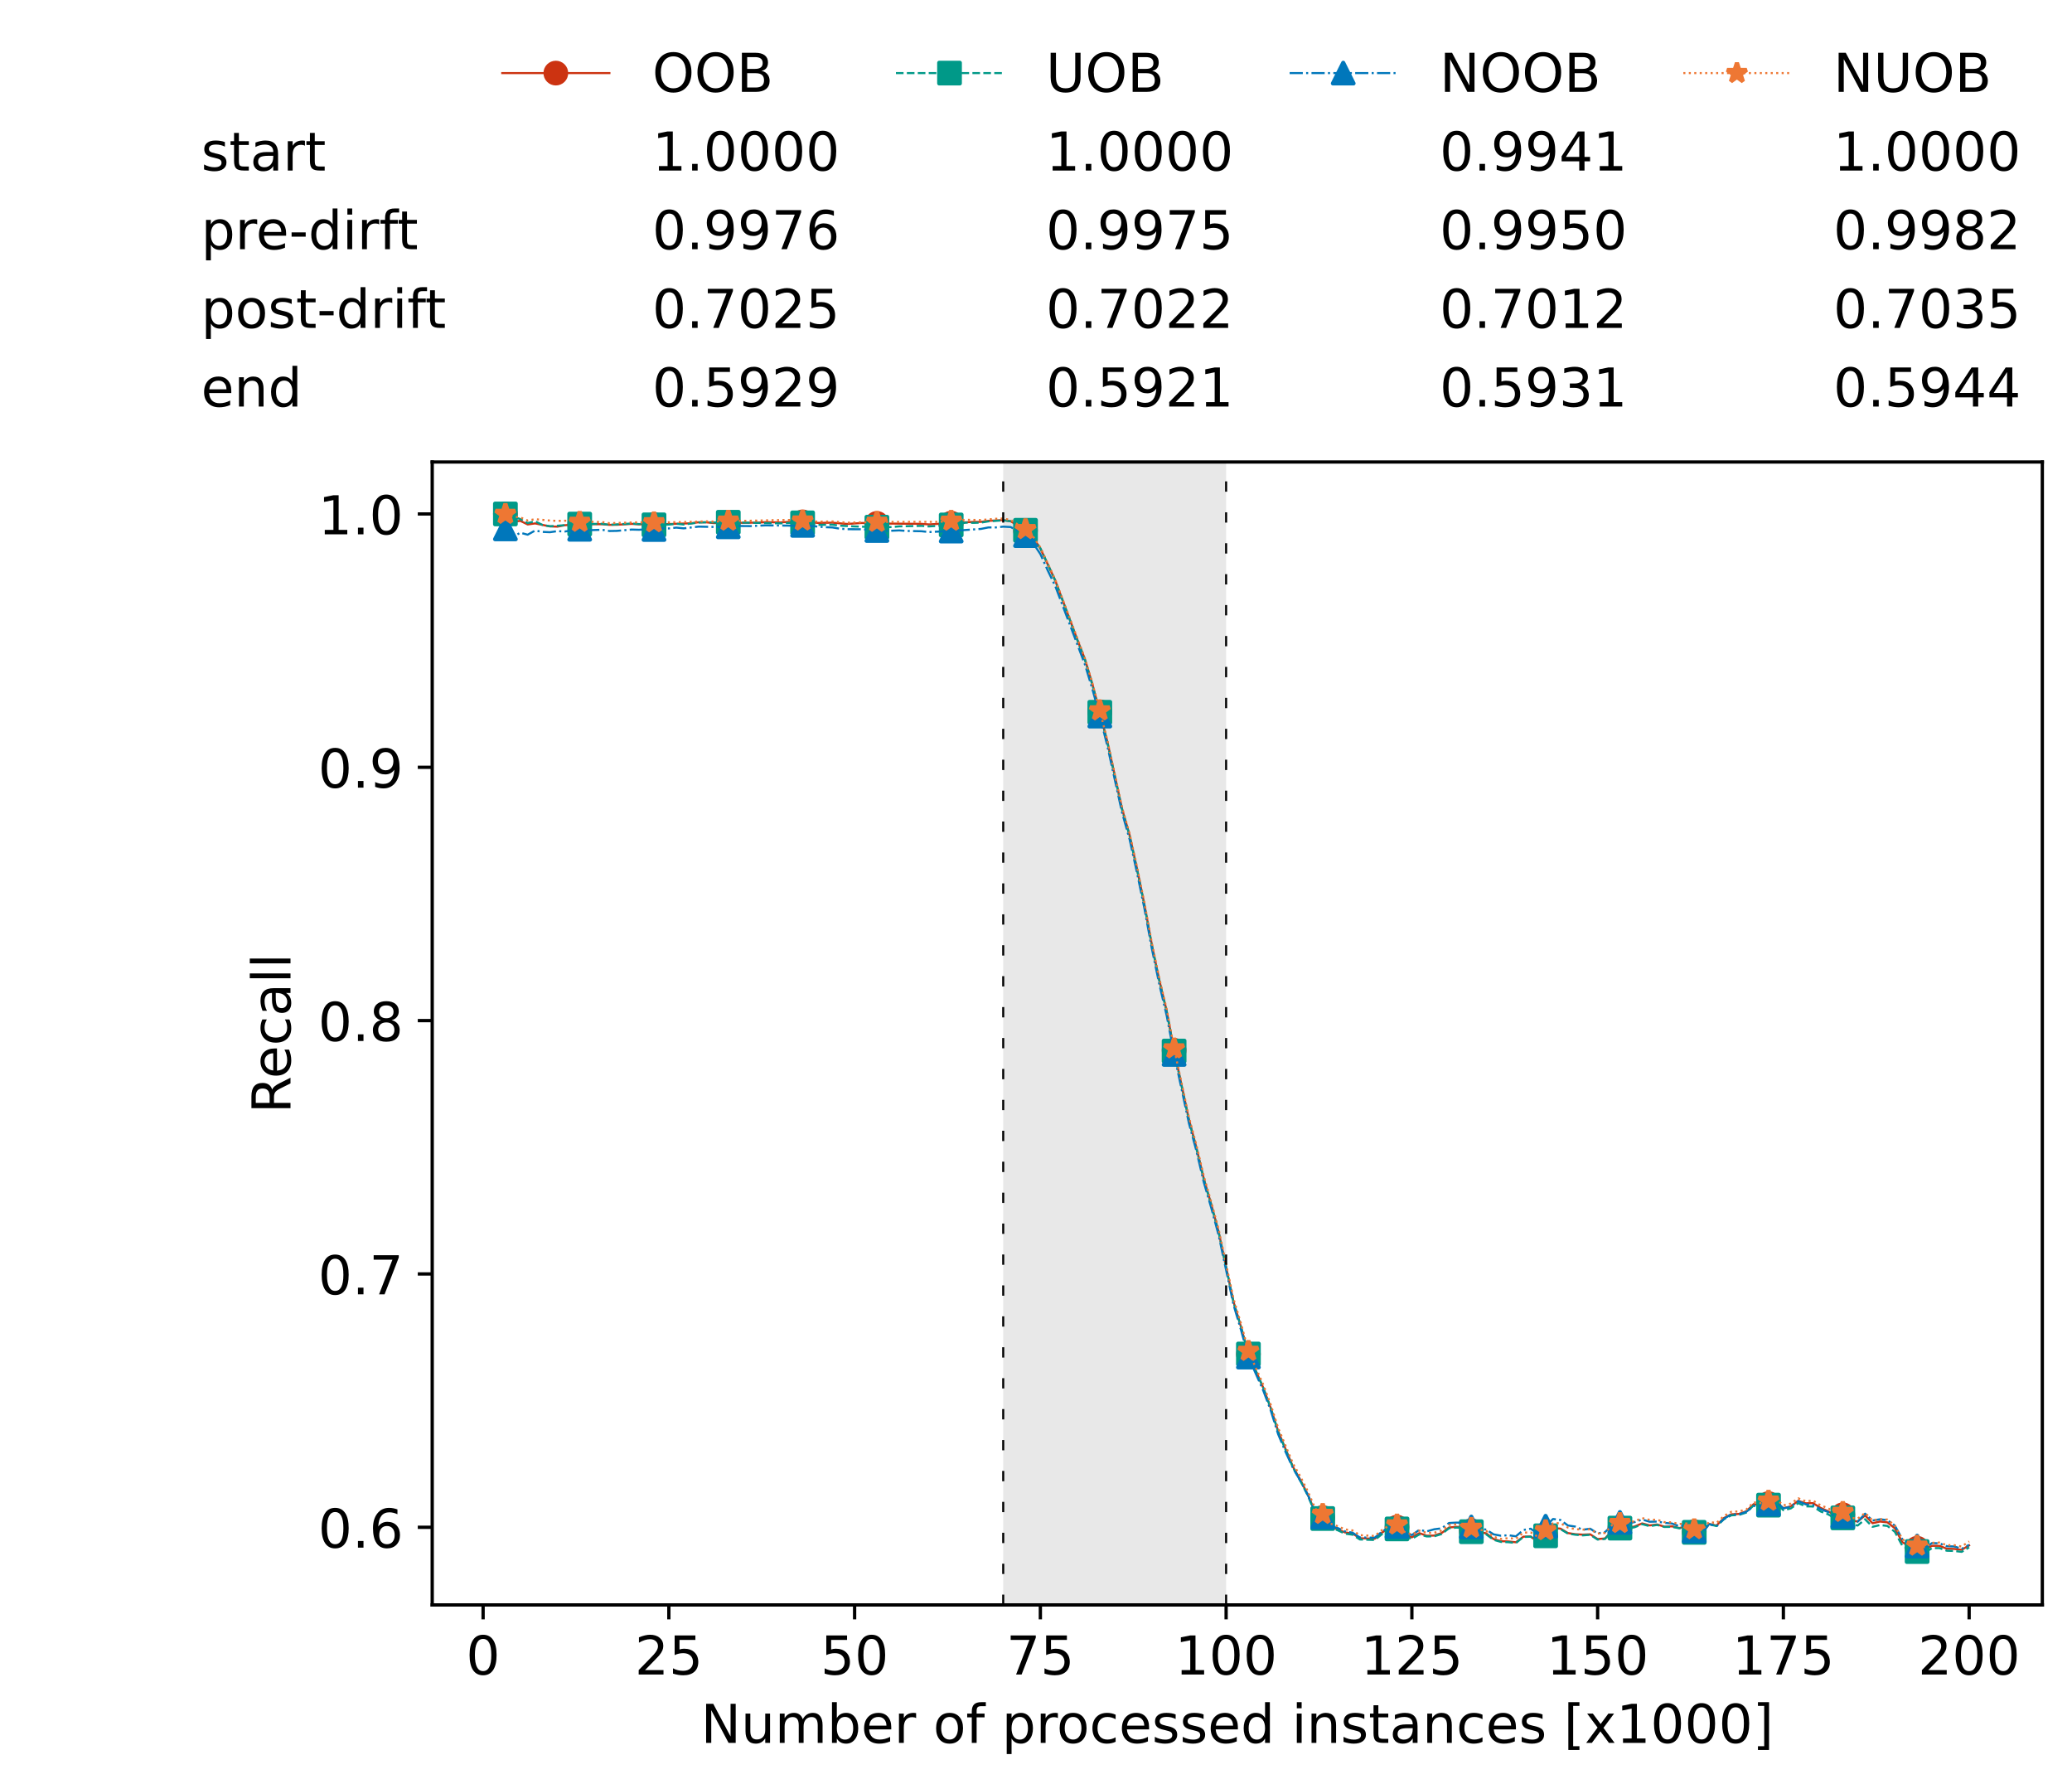 <?xml version="1.0" encoding="utf-8" standalone="no"?>
<!DOCTYPE svg PUBLIC "-//W3C//DTD SVG 1.1//EN"
  "http://www.w3.org/Graphics/SVG/1.1/DTD/svg11.dtd">
<!-- Created with matplotlib (https://matplotlib.org/) -->
<svg height="432.615pt" version="1.1" viewBox="0 0 502.65 432.615" width="502.65pt" xmlns="http://www.w3.org/2000/svg" xmlns:xlink="http://www.w3.org/1999/xlink">
 <defs>
  <style type="text/css">*{stroke-linecap:butt;stroke-linejoin:round;}</style>
 </defs>
 <g id="figure_1">
  <g id="patch_1">
   <path d="M 0 432.615 
L 502.65 432.615 
L 502.65 0 
L 0 0 
z
" style="fill:#ffffff;"/>
  </g>
  <g id="axes_1">
   <g id="patch_2">
    <path d="M 104.85 389.252 
L 495.45 389.252 
L 495.45 112.052 
L 104.85 112.052 
z
" style="fill:#ffffff;"/>
   </g>
   <g id="patch_3">
    <path clip-path="url(#p65f44d980b)" d="M 297.446 389.252 
L 297.446 112.052 
L 243.372 112.052 
L 243.372 389.252 
z
" style="fill:#d3d3d3;opacity:0.5;"/>
   </g>
   <g id="matplotlib.axis_1">
    <g id="xtick_1">
     <g id="line2d_1">
      <defs>
       <path d="M 0 0 
L 0 3.5 
" id="m5c9fe2fd5b" style="stroke:#000000;stroke-width:0.8;"/>
      </defs>
      <g>
       <use style="stroke:#000000;stroke-width:0.8;" x="117.197" xlink:href="#m5c9fe2fd5b" y="389.252"/>
      </g>
     </g>
     <g id="text_1">
      <!-- 0 -->
      <g transform="translate(113.061 406.13)scale(0.13 -0.13)">
       <defs>
        <path d="M 31.781 66.406 
Q 24.172 66.406 20.328 58.906 
Q 16.5 51.422 16.5 36.375 
Q 16.5 21.391 20.328 13.891 
Q 24.172 6.391 31.781 6.391 
Q 39.453 6.391 43.281 13.891 
Q 47.125 21.391 47.125 36.375 
Q 47.125 51.422 43.281 58.906 
Q 39.453 66.406 31.781 66.406 
z
M 31.781 74.219 
Q 44.047 74.219 50.516 64.516 
Q 56.984 54.828 56.984 36.375 
Q 56.984 17.969 50.516 8.266 
Q 44.047 -1.422 31.781 -1.422 
Q 19.531 -1.422 13.062 8.266 
Q 6.594 17.969 6.594 36.375 
Q 6.594 54.828 13.062 64.516 
Q 19.531 74.219 31.781 74.219 
z
" id="DejaVuSans-48"/>
       </defs>
       <use xlink:href="#DejaVuSans-48"/>
      </g>
     </g>
    </g>
    <g id="xtick_2">
     <g id="line2d_2">
      <g>
       <use style="stroke:#000000;stroke-width:0.8;" x="162.259" xlink:href="#m5c9fe2fd5b" y="389.252"/>
      </g>
     </g>
     <g id="text_2">
      <!-- 25 -->
      <g transform="translate(153.988 406.13)scale(0.13 -0.13)">
       <defs>
        <path d="M 19.188 8.297 
L 53.609 8.297 
L 53.609 0 
L 7.328 0 
L 7.328 8.297 
Q 12.938 14.109 22.625 23.891 
Q 32.328 33.688 34.812 36.531 
Q 39.547 41.844 41.422 45.531 
Q 43.312 49.219 43.312 52.781 
Q 43.312 58.594 39.234 62.25 
Q 35.156 65.922 28.609 65.922 
Q 23.969 65.922 18.812 64.312 
Q 13.672 62.703 7.812 59.422 
L 7.812 69.391 
Q 13.766 71.781 18.938 73 
Q 24.125 74.219 28.422 74.219 
Q 39.75 74.219 46.484 68.547 
Q 53.219 62.891 53.219 53.422 
Q 53.219 48.922 51.531 44.891 
Q 49.859 40.875 45.406 35.406 
Q 44.188 33.984 37.641 27.219 
Q 31.109 20.453 19.188 8.297 
z
" id="DejaVuSans-50"/>
        <path d="M 10.797 72.906 
L 49.516 72.906 
L 49.516 64.594 
L 19.828 64.594 
L 19.828 46.734 
Q 21.969 47.469 24.109 47.828 
Q 26.266 48.188 28.422 48.188 
Q 40.625 48.188 47.75 41.5 
Q 54.891 34.812 54.891 23.391 
Q 54.891 11.625 47.562 5.094 
Q 40.234 -1.422 26.906 -1.422 
Q 22.312 -1.422 17.547 -0.641 
Q 12.797 0.141 7.719 1.703 
L 7.719 11.625 
Q 12.109 9.234 16.797 8.062 
Q 21.484 6.891 26.703 6.891 
Q 35.156 6.891 40.078 11.328 
Q 45.016 15.766 45.016 23.391 
Q 45.016 31 40.078 35.438 
Q 35.156 39.891 26.703 39.891 
Q 22.75 39.891 18.812 39.016 
Q 14.891 38.141 10.797 36.281 
z
" id="DejaVuSans-53"/>
       </defs>
       <use xlink:href="#DejaVuSans-50"/>
       <use x="63.623" xlink:href="#DejaVuSans-53"/>
      </g>
     </g>
    </g>
    <g id="xtick_3">
     <g id="line2d_3">
      <g>
       <use style="stroke:#000000;stroke-width:0.8;" x="207.322" xlink:href="#m5c9fe2fd5b" y="389.252"/>
      </g>
     </g>
     <g id="text_3">
      <!-- 50 -->
      <g transform="translate(199.05 406.13)scale(0.13 -0.13)">
       <use xlink:href="#DejaVuSans-53"/>
       <use x="63.623" xlink:href="#DejaVuSans-48"/>
      </g>
     </g>
    </g>
    <g id="xtick_4">
     <g id="line2d_4">
      <g>
       <use style="stroke:#000000;stroke-width:0.8;" x="252.384" xlink:href="#m5c9fe2fd5b" y="389.252"/>
      </g>
     </g>
     <g id="text_4">
      <!-- 75 -->
      <g transform="translate(244.113 406.13)scale(0.13 -0.13)">
       <defs>
        <path d="M 8.203 72.906 
L 55.078 72.906 
L 55.078 68.703 
L 28.609 0 
L 18.312 0 
L 43.219 64.594 
L 8.203 64.594 
z
" id="DejaVuSans-55"/>
       </defs>
       <use xlink:href="#DejaVuSans-55"/>
       <use x="63.623" xlink:href="#DejaVuSans-53"/>
      </g>
     </g>
    </g>
    <g id="xtick_5">
     <g id="line2d_5">
      <g>
       <use style="stroke:#000000;stroke-width:0.8;" x="297.446" xlink:href="#m5c9fe2fd5b" y="389.252"/>
      </g>
     </g>
     <g id="text_5">
      <!-- 100 -->
      <g transform="translate(285.039 406.13)scale(0.13 -0.13)">
       <defs>
        <path d="M 12.406 8.297 
L 28.516 8.297 
L 28.516 63.922 
L 10.984 60.406 
L 10.984 69.391 
L 28.422 72.906 
L 38.281 72.906 
L 38.281 8.297 
L 54.391 8.297 
L 54.391 0 
L 12.406 0 
z
" id="DejaVuSans-49"/>
       </defs>
       <use xlink:href="#DejaVuSans-49"/>
       <use x="63.623" xlink:href="#DejaVuSans-48"/>
       <use x="127.246" xlink:href="#DejaVuSans-48"/>
      </g>
     </g>
    </g>
    <g id="xtick_6">
     <g id="line2d_6">
      <g>
       <use style="stroke:#000000;stroke-width:0.8;" x="342.509" xlink:href="#m5c9fe2fd5b" y="389.252"/>
      </g>
     </g>
     <g id="text_6">
      <!-- 125 -->
      <g transform="translate(330.102 406.13)scale(0.13 -0.13)">
       <use xlink:href="#DejaVuSans-49"/>
       <use x="63.623" xlink:href="#DejaVuSans-50"/>
       <use x="127.246" xlink:href="#DejaVuSans-53"/>
      </g>
     </g>
    </g>
    <g id="xtick_7">
     <g id="line2d_7">
      <g>
       <use style="stroke:#000000;stroke-width:0.8;" x="387.571" xlink:href="#m5c9fe2fd5b" y="389.252"/>
      </g>
     </g>
     <g id="text_7">
      <!-- 150 -->
      <g transform="translate(375.164 406.13)scale(0.13 -0.13)">
       <use xlink:href="#DejaVuSans-49"/>
       <use x="63.623" xlink:href="#DejaVuSans-53"/>
       <use x="127.246" xlink:href="#DejaVuSans-48"/>
      </g>
     </g>
    </g>
    <g id="xtick_8">
     <g id="line2d_8">
      <g>
       <use style="stroke:#000000;stroke-width:0.8;" x="432.633" xlink:href="#m5c9fe2fd5b" y="389.252"/>
      </g>
     </g>
     <g id="text_8">
      <!-- 175 -->
      <g transform="translate(420.226 406.13)scale(0.13 -0.13)">
       <use xlink:href="#DejaVuSans-49"/>
       <use x="63.623" xlink:href="#DejaVuSans-55"/>
       <use x="127.246" xlink:href="#DejaVuSans-53"/>
      </g>
     </g>
    </g>
    <g id="xtick_9">
     <g id="line2d_9">
      <g>
       <use style="stroke:#000000;stroke-width:0.8;" x="477.695" xlink:href="#m5c9fe2fd5b" y="389.252"/>
      </g>
     </g>
     <g id="text_9">
      <!-- 200 -->
      <g transform="translate(465.289 406.13)scale(0.13 -0.13)">
       <use xlink:href="#DejaVuSans-50"/>
       <use x="63.623" xlink:href="#DejaVuSans-48"/>
       <use x="127.246" xlink:href="#DejaVuSans-48"/>
      </g>
     </g>
    </g>
    <g id="text_10">
     <!-- Number of processed instances [x1000] -->
     <g transform="translate(170.025 422.711)scale(0.13 -0.13)">
      <defs>
       <path d="M 9.812 72.906 
L 23.094 72.906 
L 55.422 11.922 
L 55.422 72.906 
L 64.984 72.906 
L 64.984 0 
L 51.703 0 
L 19.391 60.984 
L 19.391 0 
L 9.812 0 
z
" id="DejaVuSans-78"/>
       <path d="M 8.5 21.578 
L 8.5 54.688 
L 17.484 54.688 
L 17.484 21.922 
Q 17.484 14.156 20.5 10.266 
Q 23.531 6.391 29.594 6.391 
Q 36.859 6.391 41.078 11.031 
Q 45.312 15.672 45.312 23.688 
L 45.312 54.688 
L 54.297 54.688 
L 54.297 0 
L 45.312 0 
L 45.312 8.406 
Q 42.047 3.422 37.719 1 
Q 33.406 -1.422 27.688 -1.422 
Q 18.266 -1.422 13.375 4.438 
Q 8.5 10.297 8.5 21.578 
z
M 31.109 56 
z
" id="DejaVuSans-117"/>
       <path d="M 52 44.188 
Q 55.375 50.25 60.062 53.125 
Q 64.75 56 71.094 56 
Q 79.641 56 84.281 50.016 
Q 88.922 44.047 88.922 33.016 
L 88.922 0 
L 79.891 0 
L 79.891 32.719 
Q 79.891 40.578 77.094 44.375 
Q 74.312 48.188 68.609 48.188 
Q 61.625 48.188 57.562 43.547 
Q 53.516 38.922 53.516 30.906 
L 53.516 0 
L 44.484 0 
L 44.484 32.719 
Q 44.484 40.625 41.703 44.406 
Q 38.922 48.188 33.109 48.188 
Q 26.219 48.188 22.156 43.531 
Q 18.109 38.875 18.109 30.906 
L 18.109 0 
L 9.078 0 
L 9.078 54.688 
L 18.109 54.688 
L 18.109 46.188 
Q 21.188 51.219 25.484 53.609 
Q 29.781 56 35.688 56 
Q 41.656 56 45.828 52.969 
Q 50 49.953 52 44.188 
z
" id="DejaVuSans-109"/>
       <path d="M 48.688 27.297 
Q 48.688 37.203 44.609 42.844 
Q 40.531 48.484 33.406 48.484 
Q 26.266 48.484 22.188 42.844 
Q 18.109 37.203 18.109 27.297 
Q 18.109 17.391 22.188 11.75 
Q 26.266 6.109 33.406 6.109 
Q 40.531 6.109 44.609 11.75 
Q 48.688 17.391 48.688 27.297 
z
M 18.109 46.391 
Q 20.953 51.266 25.266 53.625 
Q 29.594 56 35.594 56 
Q 45.562 56 51.781 48.094 
Q 58.016 40.188 58.016 27.297 
Q 58.016 14.406 51.781 6.484 
Q 45.562 -1.422 35.594 -1.422 
Q 29.594 -1.422 25.266 0.953 
Q 20.953 3.328 18.109 8.203 
L 18.109 0 
L 9.078 0 
L 9.078 75.984 
L 18.109 75.984 
z
" id="DejaVuSans-98"/>
       <path d="M 56.203 29.594 
L 56.203 25.203 
L 14.891 25.203 
Q 15.484 15.922 20.484 11.062 
Q 25.484 6.203 34.422 6.203 
Q 39.594 6.203 44.453 7.469 
Q 49.312 8.734 54.109 11.281 
L 54.109 2.781 
Q 49.266 0.734 44.188 -0.344 
Q 39.109 -1.422 33.891 -1.422 
Q 20.797 -1.422 13.156 6.188 
Q 5.516 13.812 5.516 26.812 
Q 5.516 40.234 12.766 48.109 
Q 20.016 56 32.328 56 
Q 43.359 56 49.781 48.891 
Q 56.203 41.797 56.203 29.594 
z
M 47.219 32.234 
Q 47.125 39.594 43.094 43.984 
Q 39.062 48.391 32.422 48.391 
Q 24.906 48.391 20.391 44.141 
Q 15.875 39.891 15.188 32.172 
z
" id="DejaVuSans-101"/>
       <path d="M 41.109 46.297 
Q 39.594 47.172 37.812 47.578 
Q 36.031 48 33.891 48 
Q 26.266 48 22.188 43.047 
Q 18.109 38.094 18.109 28.812 
L 18.109 0 
L 9.078 0 
L 9.078 54.688 
L 18.109 54.688 
L 18.109 46.188 
Q 20.953 51.172 25.484 53.578 
Q 30.031 56 36.531 56 
Q 37.453 56 38.578 55.875 
Q 39.703 55.766 41.062 55.516 
z
" id="DejaVuSans-114"/>
       <path id="DejaVuSans-32"/>
       <path d="M 30.609 48.391 
Q 23.391 48.391 19.188 42.75 
Q 14.984 37.109 14.984 27.297 
Q 14.984 17.484 19.156 11.844 
Q 23.344 6.203 30.609 6.203 
Q 37.797 6.203 41.984 11.859 
Q 46.188 17.531 46.188 27.297 
Q 46.188 37.016 41.984 42.703 
Q 37.797 48.391 30.609 48.391 
z
M 30.609 56 
Q 42.328 56 49.016 48.375 
Q 55.719 40.766 55.719 27.297 
Q 55.719 13.875 49.016 6.219 
Q 42.328 -1.422 30.609 -1.422 
Q 18.844 -1.422 12.172 6.219 
Q 5.516 13.875 5.516 27.297 
Q 5.516 40.766 12.172 48.375 
Q 18.844 56 30.609 56 
z
" id="DejaVuSans-111"/>
       <path d="M 37.109 75.984 
L 37.109 68.5 
L 28.516 68.5 
Q 23.688 68.5 21.797 66.547 
Q 19.922 64.594 19.922 59.516 
L 19.922 54.688 
L 34.719 54.688 
L 34.719 47.703 
L 19.922 47.703 
L 19.922 0 
L 10.891 0 
L 10.891 47.703 
L 2.297 47.703 
L 2.297 54.688 
L 10.891 54.688 
L 10.891 58.5 
Q 10.891 67.625 15.141 71.797 
Q 19.391 75.984 28.609 75.984 
z
" id="DejaVuSans-102"/>
       <path d="M 18.109 8.203 
L 18.109 -20.797 
L 9.078 -20.797 
L 9.078 54.688 
L 18.109 54.688 
L 18.109 46.391 
Q 20.953 51.266 25.266 53.625 
Q 29.594 56 35.594 56 
Q 45.562 56 51.781 48.094 
Q 58.016 40.188 58.016 27.297 
Q 58.016 14.406 51.781 6.484 
Q 45.562 -1.422 35.594 -1.422 
Q 29.594 -1.422 25.266 0.953 
Q 20.953 3.328 18.109 8.203 
z
M 48.688 27.297 
Q 48.688 37.203 44.609 42.844 
Q 40.531 48.484 33.406 48.484 
Q 26.266 48.484 22.188 42.844 
Q 18.109 37.203 18.109 27.297 
Q 18.109 17.391 22.188 11.75 
Q 26.266 6.109 33.406 6.109 
Q 40.531 6.109 44.609 11.75 
Q 48.688 17.391 48.688 27.297 
z
" id="DejaVuSans-112"/>
       <path d="M 48.781 52.594 
L 48.781 44.188 
Q 44.969 46.297 41.141 47.344 
Q 37.312 48.391 33.406 48.391 
Q 24.656 48.391 19.812 42.844 
Q 14.984 37.312 14.984 27.297 
Q 14.984 17.281 19.812 11.734 
Q 24.656 6.203 33.406 6.203 
Q 37.312 6.203 41.141 7.25 
Q 44.969 8.297 48.781 10.406 
L 48.781 2.094 
Q 45.016 0.344 40.984 -0.531 
Q 36.969 -1.422 32.422 -1.422 
Q 20.062 -1.422 12.781 6.344 
Q 5.516 14.109 5.516 27.297 
Q 5.516 40.672 12.859 48.328 
Q 20.219 56 33.016 56 
Q 37.156 56 41.109 55.141 
Q 45.062 54.297 48.781 52.594 
z
" id="DejaVuSans-99"/>
       <path d="M 44.281 53.078 
L 44.281 44.578 
Q 40.484 46.531 36.375 47.5 
Q 32.281 48.484 27.875 48.484 
Q 21.188 48.484 17.844 46.438 
Q 14.5 44.391 14.5 40.281 
Q 14.5 37.156 16.891 35.375 
Q 19.281 33.594 26.516 31.984 
L 29.594 31.297 
Q 39.156 29.25 43.188 25.516 
Q 47.219 21.781 47.219 15.094 
Q 47.219 7.469 41.188 3.016 
Q 35.156 -1.422 24.609 -1.422 
Q 20.219 -1.422 15.453 -0.562 
Q 10.688 0.297 5.422 2 
L 5.422 11.281 
Q 10.406 8.688 15.234 7.391 
Q 20.062 6.109 24.812 6.109 
Q 31.156 6.109 34.562 8.281 
Q 37.984 10.453 37.984 14.406 
Q 37.984 18.062 35.516 20.016 
Q 33.062 21.969 24.703 23.781 
L 21.578 24.516 
Q 13.234 26.266 9.516 29.906 
Q 5.812 33.547 5.812 39.891 
Q 5.812 47.609 11.281 51.797 
Q 16.75 56 26.812 56 
Q 31.781 56 36.172 55.266 
Q 40.578 54.547 44.281 53.078 
z
" id="DejaVuSans-115"/>
       <path d="M 45.406 46.391 
L 45.406 75.984 
L 54.391 75.984 
L 54.391 0 
L 45.406 0 
L 45.406 8.203 
Q 42.578 3.328 38.25 0.953 
Q 33.938 -1.422 27.875 -1.422 
Q 17.969 -1.422 11.734 6.484 
Q 5.516 14.406 5.516 27.297 
Q 5.516 40.188 11.734 48.094 
Q 17.969 56 27.875 56 
Q 33.938 56 38.25 53.625 
Q 42.578 51.266 45.406 46.391 
z
M 14.797 27.297 
Q 14.797 17.391 18.875 11.75 
Q 22.953 6.109 30.078 6.109 
Q 37.203 6.109 41.297 11.75 
Q 45.406 17.391 45.406 27.297 
Q 45.406 37.203 41.297 42.844 
Q 37.203 48.484 30.078 48.484 
Q 22.953 48.484 18.875 42.844 
Q 14.797 37.203 14.797 27.297 
z
" id="DejaVuSans-100"/>
       <path d="M 9.422 54.688 
L 18.406 54.688 
L 18.406 0 
L 9.422 0 
z
M 9.422 75.984 
L 18.406 75.984 
L 18.406 64.594 
L 9.422 64.594 
z
" id="DejaVuSans-105"/>
       <path d="M 54.891 33.016 
L 54.891 0 
L 45.906 0 
L 45.906 32.719 
Q 45.906 40.484 42.875 44.328 
Q 39.844 48.188 33.797 48.188 
Q 26.516 48.188 22.312 43.547 
Q 18.109 38.922 18.109 30.906 
L 18.109 0 
L 9.078 0 
L 9.078 54.688 
L 18.109 54.688 
L 18.109 46.188 
Q 21.344 51.125 25.703 53.562 
Q 30.078 56 35.797 56 
Q 45.219 56 50.047 50.172 
Q 54.891 44.344 54.891 33.016 
z
" id="DejaVuSans-110"/>
       <path d="M 18.312 70.219 
L 18.312 54.688 
L 36.812 54.688 
L 36.812 47.703 
L 18.312 47.703 
L 18.312 18.016 
Q 18.312 11.328 20.141 9.422 
Q 21.969 7.516 27.594 7.516 
L 36.812 7.516 
L 36.812 0 
L 27.594 0 
Q 17.188 0 13.234 3.875 
Q 9.281 7.766 9.281 18.016 
L 9.281 47.703 
L 2.688 47.703 
L 2.688 54.688 
L 9.281 54.688 
L 9.281 70.219 
z
" id="DejaVuSans-116"/>
       <path d="M 34.281 27.484 
Q 23.391 27.484 19.188 25 
Q 14.984 22.516 14.984 16.5 
Q 14.984 11.719 18.141 8.906 
Q 21.297 6.109 26.703 6.109 
Q 34.188 6.109 38.703 11.406 
Q 43.219 16.703 43.219 25.484 
L 43.219 27.484 
z
M 52.203 31.203 
L 52.203 0 
L 43.219 0 
L 43.219 8.297 
Q 40.141 3.328 35.547 0.953 
Q 30.953 -1.422 24.312 -1.422 
Q 15.922 -1.422 10.953 3.297 
Q 6 8.016 6 15.922 
Q 6 25.141 12.172 29.828 
Q 18.359 34.516 30.609 34.516 
L 43.219 34.516 
L 43.219 35.406 
Q 43.219 41.609 39.141 45 
Q 35.062 48.391 27.688 48.391 
Q 23 48.391 18.547 47.266 
Q 14.109 46.141 10.016 43.891 
L 10.016 52.203 
Q 14.938 54.109 19.578 55.047 
Q 24.219 56 28.609 56 
Q 40.484 56 46.344 49.844 
Q 52.203 43.703 52.203 31.203 
z
" id="DejaVuSans-97"/>
       <path d="M 8.594 75.984 
L 29.297 75.984 
L 29.297 69 
L 17.578 69 
L 17.578 -6.203 
L 29.297 -6.203 
L 29.297 -13.188 
L 8.594 -13.188 
z
" id="DejaVuSans-91"/>
       <path d="M 54.891 54.688 
L 35.109 28.078 
L 55.906 0 
L 45.312 0 
L 29.391 21.484 
L 13.484 0 
L 2.875 0 
L 24.125 28.609 
L 4.688 54.688 
L 15.281 54.688 
L 29.781 35.203 
L 44.281 54.688 
z
" id="DejaVuSans-120"/>
       <path d="M 30.422 75.984 
L 30.422 -13.188 
L 9.719 -13.188 
L 9.719 -6.203 
L 21.391 -6.203 
L 21.391 69 
L 9.719 69 
L 9.719 75.984 
z
" id="DejaVuSans-93"/>
      </defs>
      <use xlink:href="#DejaVuSans-78"/>
      <use x="74.805" xlink:href="#DejaVuSans-117"/>
      <use x="138.184" xlink:href="#DejaVuSans-109"/>
      <use x="235.596" xlink:href="#DejaVuSans-98"/>
      <use x="299.072" xlink:href="#DejaVuSans-101"/>
      <use x="360.596" xlink:href="#DejaVuSans-114"/>
      <use x="401.709" xlink:href="#DejaVuSans-32"/>
      <use x="433.496" xlink:href="#DejaVuSans-111"/>
      <use x="494.678" xlink:href="#DejaVuSans-102"/>
      <use x="529.883" xlink:href="#DejaVuSans-32"/>
      <use x="561.67" xlink:href="#DejaVuSans-112"/>
      <use x="625.146" xlink:href="#DejaVuSans-114"/>
      <use x="664.01" xlink:href="#DejaVuSans-111"/>
      <use x="725.191" xlink:href="#DejaVuSans-99"/>
      <use x="780.172" xlink:href="#DejaVuSans-101"/>
      <use x="841.695" xlink:href="#DejaVuSans-115"/>
      <use x="893.795" xlink:href="#DejaVuSans-115"/>
      <use x="945.895" xlink:href="#DejaVuSans-101"/>
      <use x="1007.418" xlink:href="#DejaVuSans-100"/>
      <use x="1070.895" xlink:href="#DejaVuSans-32"/>
      <use x="1102.682" xlink:href="#DejaVuSans-105"/>
      <use x="1130.465" xlink:href="#DejaVuSans-110"/>
      <use x="1193.844" xlink:href="#DejaVuSans-115"/>
      <use x="1245.943" xlink:href="#DejaVuSans-116"/>
      <use x="1285.152" xlink:href="#DejaVuSans-97"/>
      <use x="1346.432" xlink:href="#DejaVuSans-110"/>
      <use x="1409.811" xlink:href="#DejaVuSans-99"/>
      <use x="1464.791" xlink:href="#DejaVuSans-101"/>
      <use x="1526.314" xlink:href="#DejaVuSans-115"/>
      <use x="1578.414" xlink:href="#DejaVuSans-32"/>
      <use x="1610.201" xlink:href="#DejaVuSans-91"/>
      <use x="1649.215" xlink:href="#DejaVuSans-120"/>
      <use x="1708.395" xlink:href="#DejaVuSans-49"/>
      <use x="1772.018" xlink:href="#DejaVuSans-48"/>
      <use x="1835.641" xlink:href="#DejaVuSans-48"/>
      <use x="1899.264" xlink:href="#DejaVuSans-48"/>
      <use x="1962.887" xlink:href="#DejaVuSans-93"/>
     </g>
    </g>
   </g>
   <g id="matplotlib.axis_2">
    <g id="ytick_1">
     <g id="line2d_10">
      <defs>
       <path d="M 0 0 
L -3.5 0 
" id="m915383a5b5" style="stroke:#000000;stroke-width:0.8;"/>
      </defs>
      <g>
       <use style="stroke:#000000;stroke-width:0.8;" x="104.85" xlink:href="#m915383a5b5" y="370.417"/>
      </g>
     </g>
     <g id="text_11">
      <!-- 0.6 -->
      <g transform="translate(77.176 375.356)scale(0.13 -0.13)">
       <defs>
        <path d="M 10.688 12.406 
L 21 12.406 
L 21 0 
L 10.688 0 
z
" id="DejaVuSans-46"/>
        <path d="M 33.016 40.375 
Q 26.375 40.375 22.484 35.828 
Q 18.609 31.297 18.609 23.391 
Q 18.609 15.531 22.484 10.953 
Q 26.375 6.391 33.016 6.391 
Q 39.656 6.391 43.531 10.953 
Q 47.406 15.531 47.406 23.391 
Q 47.406 31.297 43.531 35.828 
Q 39.656 40.375 33.016 40.375 
z
M 52.594 71.297 
L 52.594 62.312 
Q 48.875 64.062 45.094 64.984 
Q 41.312 65.922 37.594 65.922 
Q 27.828 65.922 22.672 59.328 
Q 17.531 52.734 16.797 39.406 
Q 19.672 43.656 24.016 45.922 
Q 28.375 48.188 33.594 48.188 
Q 44.578 48.188 50.953 41.516 
Q 57.328 34.859 57.328 23.391 
Q 57.328 12.156 50.688 5.359 
Q 44.047 -1.422 33.016 -1.422 
Q 20.359 -1.422 13.672 8.266 
Q 6.984 17.969 6.984 36.375 
Q 6.984 53.656 15.188 63.938 
Q 23.391 74.219 37.203 74.219 
Q 40.922 74.219 44.703 73.484 
Q 48.484 72.75 52.594 71.297 
z
" id="DejaVuSans-54"/>
       </defs>
       <use xlink:href="#DejaVuSans-48"/>
       <use x="63.623" xlink:href="#DejaVuSans-46"/>
       <use x="95.41" xlink:href="#DejaVuSans-54"/>
      </g>
     </g>
    </g>
    <g id="ytick_2">
     <g id="line2d_11">
      <g>
       <use style="stroke:#000000;stroke-width:0.8;" x="104.85" xlink:href="#m915383a5b5" y="308.976"/>
      </g>
     </g>
     <g id="text_12">
      <!-- 0.7 -->
      <g transform="translate(77.176 313.915)scale(0.13 -0.13)">
       <use xlink:href="#DejaVuSans-48"/>
       <use x="63.623" xlink:href="#DejaVuSans-46"/>
       <use x="95.41" xlink:href="#DejaVuSans-55"/>
      </g>
     </g>
    </g>
    <g id="ytick_3">
     <g id="line2d_12">
      <g>
       <use style="stroke:#000000;stroke-width:0.8;" x="104.85" xlink:href="#m915383a5b5" y="247.534"/>
      </g>
     </g>
     <g id="text_13">
      <!-- 0.8 -->
      <g transform="translate(77.176 252.473)scale(0.13 -0.13)">
       <defs>
        <path d="M 31.781 34.625 
Q 24.75 34.625 20.719 30.859 
Q 16.703 27.094 16.703 20.516 
Q 16.703 13.922 20.719 10.156 
Q 24.75 6.391 31.781 6.391 
Q 38.812 6.391 42.859 10.172 
Q 46.922 13.969 46.922 20.516 
Q 46.922 27.094 42.891 30.859 
Q 38.875 34.625 31.781 34.625 
z
M 21.922 38.812 
Q 15.578 40.375 12.031 44.719 
Q 8.5 49.078 8.5 55.328 
Q 8.5 64.062 14.719 69.141 
Q 20.953 74.219 31.781 74.219 
Q 42.672 74.219 48.875 69.141 
Q 55.078 64.062 55.078 55.328 
Q 55.078 49.078 51.531 44.719 
Q 48 40.375 41.703 38.812 
Q 48.828 37.156 52.797 32.312 
Q 56.781 27.484 56.781 20.516 
Q 56.781 9.906 50.312 4.234 
Q 43.844 -1.422 31.781 -1.422 
Q 19.734 -1.422 13.25 4.234 
Q 6.781 9.906 6.781 20.516 
Q 6.781 27.484 10.781 32.312 
Q 14.797 37.156 21.922 38.812 
z
M 18.312 54.391 
Q 18.312 48.734 21.844 45.562 
Q 25.391 42.391 31.781 42.391 
Q 38.141 42.391 41.719 45.562 
Q 45.312 48.734 45.312 54.391 
Q 45.312 60.062 41.719 63.234 
Q 38.141 66.406 31.781 66.406 
Q 25.391 66.406 21.844 63.234 
Q 18.312 60.062 18.312 54.391 
z
" id="DejaVuSans-56"/>
       </defs>
       <use xlink:href="#DejaVuSans-48"/>
       <use x="63.623" xlink:href="#DejaVuSans-46"/>
       <use x="95.41" xlink:href="#DejaVuSans-56"/>
      </g>
     </g>
    </g>
    <g id="ytick_4">
     <g id="line2d_13">
      <g>
       <use style="stroke:#000000;stroke-width:0.8;" x="104.85" xlink:href="#m915383a5b5" y="186.093"/>
      </g>
     </g>
     <g id="text_14">
      <!-- 0.9 -->
      <g transform="translate(77.176 191.032)scale(0.13 -0.13)">
       <defs>
        <path d="M 10.984 1.516 
L 10.984 10.5 
Q 14.703 8.734 18.5 7.812 
Q 22.312 6.891 25.984 6.891 
Q 35.75 6.891 40.891 13.453 
Q 46.047 20.016 46.781 33.406 
Q 43.953 29.203 39.594 26.953 
Q 35.25 24.703 29.984 24.703 
Q 19.047 24.703 12.672 31.312 
Q 6.297 37.938 6.297 49.422 
Q 6.297 60.641 12.938 67.422 
Q 19.578 74.219 30.609 74.219 
Q 43.266 74.219 49.922 64.516 
Q 56.594 54.828 56.594 36.375 
Q 56.594 19.141 48.406 8.859 
Q 40.234 -1.422 26.422 -1.422 
Q 22.703 -1.422 18.891 -0.688 
Q 15.094 0.047 10.984 1.516 
z
M 30.609 32.422 
Q 37.25 32.422 41.125 36.953 
Q 45.016 41.5 45.016 49.422 
Q 45.016 57.281 41.125 61.844 
Q 37.25 66.406 30.609 66.406 
Q 23.969 66.406 20.094 61.844 
Q 16.219 57.281 16.219 49.422 
Q 16.219 41.5 20.094 36.953 
Q 23.969 32.422 30.609 32.422 
z
" id="DejaVuSans-57"/>
       </defs>
       <use xlink:href="#DejaVuSans-48"/>
       <use x="63.623" xlink:href="#DejaVuSans-46"/>
       <use x="95.41" xlink:href="#DejaVuSans-57"/>
      </g>
     </g>
    </g>
    <g id="ytick_5">
     <g id="line2d_14">
      <g>
       <use style="stroke:#000000;stroke-width:0.8;" x="104.85" xlink:href="#m915383a5b5" y="124.652"/>
      </g>
     </g>
     <g id="text_15">
      <!-- 1.0 -->
      <g transform="translate(77.176 129.591)scale(0.13 -0.13)">
       <use xlink:href="#DejaVuSans-49"/>
       <use x="63.623" xlink:href="#DejaVuSans-46"/>
       <use x="95.41" xlink:href="#DejaVuSans-48"/>
      </g>
     </g>
    </g>
    <g id="text_16">
     <!-- Recall -->
     <g transform="translate(70.472 270.044)rotate(-90)scale(0.13 -0.13)">
      <defs>
       <path d="M 44.391 34.188 
Q 47.562 33.109 50.562 29.594 
Q 53.562 26.078 56.594 19.922 
L 66.609 0 
L 56 0 
L 46.688 18.703 
Q 43.062 26.031 39.672 28.422 
Q 36.281 30.812 30.422 30.812 
L 19.672 30.812 
L 19.672 0 
L 9.812 0 
L 9.812 72.906 
L 32.078 72.906 
Q 44.578 72.906 50.734 67.672 
Q 56.891 62.453 56.891 51.906 
Q 56.891 45.016 53.688 40.469 
Q 50.484 35.938 44.391 34.188 
z
M 19.672 64.797 
L 19.672 38.922 
L 32.078 38.922 
Q 39.203 38.922 42.844 42.219 
Q 46.484 45.516 46.484 51.906 
Q 46.484 58.297 42.844 61.547 
Q 39.203 64.797 32.078 64.797 
z
" id="DejaVuSans-82"/>
       <path d="M 9.422 75.984 
L 18.406 75.984 
L 18.406 0 
L 9.422 0 
z
" id="DejaVuSans-108"/>
      </defs>
      <use xlink:href="#DejaVuSans-82"/>
      <use x="64.982" xlink:href="#DejaVuSans-101"/>
      <use x="126.506" xlink:href="#DejaVuSans-99"/>
      <use x="181.486" xlink:href="#DejaVuSans-97"/>
      <use x="242.766" xlink:href="#DejaVuSans-108"/>
      <use x="270.549" xlink:href="#DejaVuSans-108"/>
     </g>
    </g>
   </g>
   <g id="line2d_15"/>
   <g id="line2d_16"/>
   <g id="line2d_17"/>
   <g id="line2d_18"/>
   <g id="line2d_19"/>
   <g id="line2d_20">
    <path clip-path="url(#p65f44d980b)" d="M 122.605 124.652 
L 124.407 126.552 
L 126.21 126.323 
L 128.012 127.199 
L 129.815 126.945 
L 133.419 127.671 
L 135.222 127.729 
L 137.024 127.387 
L 140.629 127.124 
L 146.037 127.139 
L 147.839 127.293 
L 149.642 127.277 
L 153.247 127.054 
L 155.049 127.176 
L 156.852 127.111 
L 158.654 127.236 
L 167.667 126.911 
L 169.469 126.667 
L 171.272 126.676 
L 173.074 126.858 
L 183.889 126.757 
L 185.692 126.637 
L 189.297 126.7 
L 191.099 126.581 
L 196.507 126.579 
L 198.309 126.829 
L 201.914 126.771 
L 205.519 127.076 
L 209.124 126.838 
L 210.927 126.952 
L 223.544 127.053 
L 225.347 127.186 
L 236.162 126.565 
L 237.964 126.566 
L 239.767 126.326 
L 243.372 126.138 
L 245.174 126.423 
L 246.976 127.485 
L 248.779 128.678 
L 250.581 130.334 
L 252.384 133.029 
L 255.989 140.767 
L 261.396 155.261 
L 263.199 159.89 
L 265.001 165.906 
L 268.606 179.753 
L 272.211 196.192 
L 274.014 202.49 
L 275.816 210.623 
L 277.619 219.365 
L 279.421 229.103 
L 281.224 237.651 
L 283.026 245.201 
L 284.829 254.738 
L 288.434 271.536 
L 290.236 278.319 
L 292.039 285.901 
L 293.841 292.099 
L 295.644 298.832 
L 299.249 315.763 
L 301.051 321.796 
L 302.854 328.393 
L 306.459 336.59 
L 308.261 341.447 
L 310.064 347.1 
L 313.669 355.765 
L 315.471 358.946 
L 317.274 362.506 
L 319.076 366.817 
L 320.879 368.055 
L 322.681 370.241 
L 324.484 370.887 
L 326.286 371.665 
L 328.089 371.908 
L 329.891 373.073 
L 333.496 373.204 
L 335.299 371.696 
L 337.101 370.471 
L 338.904 370.385 
L 340.706 372.212 
L 342.509 372.857 
L 344.311 371.842 
L 346.114 372.46 
L 347.916 372.425 
L 349.719 371.819 
L 351.521 370.467 
L 353.324 370.31 
L 355.126 370.412 
L 356.928 371.25 
L 360.533 371.884 
L 362.336 373.276 
L 364.138 373.787 
L 365.941 373.849 
L 367.743 374.053 
L 369.546 372.698 
L 371.348 372.644 
L 373.151 374.109 
L 376.756 370.612 
L 378.558 370.74 
L 380.361 371.818 
L 382.163 372.095 
L 383.966 372.196 
L 385.768 372.123 
L 387.571 373.274 
L 389.373 373.128 
L 391.176 371.105 
L 392.978 370.552 
L 394.781 370.624 
L 396.583 370.209 
L 398.386 369.475 
L 400.188 369.96 
L 401.991 369.731 
L 403.793 370.277 
L 405.596 370.189 
L 407.398 370.596 
L 409.201 370.162 
L 411.003 371.522 
L 412.806 371.856 
L 414.608 369.619 
L 416.411 369.995 
L 418.213 368.168 
L 420.016 367.268 
L 421.818 367.184 
L 423.621 366.547 
L 425.423 364.8 
L 427.226 365.176 
L 430.831 364.285 
L 432.633 365.78 
L 434.436 365.347 
L 436.238 364.002 
L 438.041 364.596 
L 439.843 364.565 
L 441.646 365.702 
L 443.448 366.51 
L 445.251 367.541 
L 447.053 367.387 
L 448.856 368.765 
L 450.658 369.001 
L 452.461 367.547 
L 454.263 369.44 
L 456.066 369.023 
L 457.868 369.227 
L 459.671 370.652 
L 461.473 374.004 
L 463.276 375.13 
L 466.881 375.854 
L 468.683 374.922 
L 470.485 374.912 
L 472.288 375.617 
L 474.09 375.668 
L 475.893 375.886 
L 477.695 374.806 
L 477.695 374.806 
" style="fill:none;stroke:#cc3311;stroke-linecap:square;stroke-width:0.5;"/>
    <defs>
     <path d="M 0 2.5 
C 0.663 2.5 1.299 2.237 1.768 1.768 
C 2.237 1.299 2.5 0.663 2.5 0 
C 2.5 -0.663 2.237 -1.299 1.768 -1.768 
C 1.299 -2.237 0.663 -2.5 0 -2.5 
C -0.663 -2.5 -1.299 -2.237 -1.768 -1.768 
C -2.237 -1.299 -2.5 -0.663 -2.5 0 
C -2.5 0.663 -2.237 1.299 -1.768 1.768 
C -1.299 2.237 -0.663 2.5 0 2.5 
z
" id="mccbb12dd9c" style="stroke:#cc3311;"/>
    </defs>
    <g clip-path="url(#p65f44d980b)">
     <use style="fill:#cc3311;stroke:#cc3311;" x="122.605" xlink:href="#mccbb12dd9c" y="124.652"/>
     <use style="fill:#cc3311;stroke:#cc3311;" x="140.629" xlink:href="#mccbb12dd9c" y="127.124"/>
     <use style="fill:#cc3311;stroke:#cc3311;" x="158.654" xlink:href="#mccbb12dd9c" y="127.236"/>
     <use style="fill:#cc3311;stroke:#cc3311;" x="176.679" xlink:href="#mccbb12dd9c" y="126.789"/>
     <use style="fill:#cc3311;stroke:#cc3311;" x="194.704" xlink:href="#mccbb12dd9c" y="126.577"/>
     <use style="fill:#cc3311;stroke:#cc3311;" x="212.729" xlink:href="#mccbb12dd9c" y="126.952"/>
     <use style="fill:#cc3311;stroke:#cc3311;" x="230.754" xlink:href="#mccbb12dd9c" y="126.886"/>
     <use style="fill:#cc3311;stroke:#cc3311;" x="248.779" xlink:href="#mccbb12dd9c" y="128.678"/>
     <use style="fill:#cc3311;stroke:#cc3311;" x="266.804" xlink:href="#mccbb12dd9c" y="172.64"/>
     <use style="fill:#cc3311;stroke:#cc3311;" x="284.829" xlink:href="#mccbb12dd9c" y="254.738"/>
     <use style="fill:#cc3311;stroke:#cc3311;" x="302.854" xlink:href="#mccbb12dd9c" y="328.393"/>
     <use style="fill:#cc3311;stroke:#cc3311;" x="320.879" xlink:href="#mccbb12dd9c" y="368.055"/>
     <use style="fill:#cc3311;stroke:#cc3311;" x="338.904" xlink:href="#mccbb12dd9c" y="370.385"/>
     <use style="fill:#cc3311;stroke:#cc3311;" x="356.928" xlink:href="#mccbb12dd9c" y="371.25"/>
     <use style="fill:#cc3311;stroke:#cc3311;" x="374.953" xlink:href="#mccbb12dd9c" y="372.36"/>
     <use style="fill:#cc3311;stroke:#cc3311;" x="392.978" xlink:href="#mccbb12dd9c" y="370.552"/>
     <use style="fill:#cc3311;stroke:#cc3311;" x="411.003" xlink:href="#mccbb12dd9c" y="371.522"/>
     <use style="fill:#cc3311;stroke:#cc3311;" x="429.028" xlink:href="#mccbb12dd9c" y="364.673"/>
     <use style="fill:#cc3311;stroke:#cc3311;" x="447.053" xlink:href="#mccbb12dd9c" y="367.387"/>
     <use style="fill:#cc3311;stroke:#cc3311;" x="465.078" xlink:href="#mccbb12dd9c" y="375.509"/>
    </g>
   </g>
   <g id="line2d_21"/>
   <g id="line2d_22"/>
   <g id="line2d_23"/>
   <g id="line2d_24"/>
   <g id="line2d_25">
    <path clip-path="url(#p65f44d980b)" d="M 122.605 124.652 
L 126.21 125.884 
L 128.012 126.869 
L 129.815 126.426 
L 131.617 127.325 
L 133.419 127.641 
L 137.024 127.374 
L 140.629 127.114 
L 146.037 127.042 
L 147.839 127.282 
L 153.247 126.979 
L 155.049 127.105 
L 156.852 127.104 
L 158.654 127.292 
L 162.259 127.228 
L 164.062 127.03 
L 165.864 127.212 
L 169.469 126.731 
L 171.272 126.677 
L 174.877 126.73 
L 178.482 126.711 
L 189.297 126.935 
L 192.902 126.755 
L 194.704 126.809 
L 196.507 126.995 
L 198.309 127.309 
L 201.914 127.25 
L 203.717 127.49 
L 207.322 127.68 
L 210.927 127.802 
L 214.532 127.878 
L 216.334 127.825 
L 218.137 127.659 
L 223.544 127.545 
L 225.347 127.678 
L 230.754 127.318 
L 234.359 126.754 
L 236.162 126.811 
L 237.964 126.752 
L 239.767 126.452 
L 243.372 126.201 
L 245.174 126.422 
L 248.779 128.614 
L 250.581 130.269 
L 252.384 132.965 
L 255.989 140.822 
L 261.396 155.375 
L 263.199 160.065 
L 265.001 166.145 
L 266.804 172.755 
L 268.606 179.929 
L 272.211 196.367 
L 274.014 202.666 
L 275.816 210.799 
L 277.619 219.541 
L 279.421 229.279 
L 281.224 237.827 
L 283.026 245.377 
L 284.829 254.914 
L 288.434 271.774 
L 290.236 278.557 
L 292.039 286.082 
L 293.841 292.28 
L 295.644 298.953 
L 299.249 315.888 
L 301.051 321.793 
L 302.854 328.39 
L 306.459 336.586 
L 308.261 341.505 
L 310.064 347.283 
L 313.669 355.948 
L 315.471 359.189 
L 317.274 362.749 
L 319.076 367.06 
L 320.879 368.297 
L 322.681 370.484 
L 324.484 371.13 
L 326.286 371.967 
L 328.089 372.211 
L 329.891 373.376 
L 333.496 373.503 
L 335.299 372.058 
L 337.101 370.961 
L 338.904 370.816 
L 340.706 372.582 
L 342.509 373.227 
L 344.311 372.15 
L 346.114 372.643 
L 347.916 372.608 
L 349.719 372.063 
L 351.521 370.651 
L 353.324 370.494 
L 355.126 370.597 
L 356.928 371.494 
L 360.533 372.129 
L 362.336 373.46 
L 364.138 373.971 
L 365.941 374.033 
L 367.743 374.238 
L 369.546 372.761 
L 371.348 372.706 
L 373.151 374.047 
L 374.953 372.485 
L 376.756 370.738 
L 378.558 370.865 
L 380.361 371.943 
L 382.163 372.22 
L 383.966 372.382 
L 385.768 372.248 
L 387.571 373.399 
L 389.373 373.253 
L 391.176 371.23 
L 392.978 370.616 
L 394.781 370.751 
L 396.583 370.396 
L 398.386 369.662 
L 400.188 370.147 
L 401.991 369.854 
L 403.793 370.34 
L 405.596 370.314 
L 407.398 370.659 
L 409.201 370.284 
L 411.003 371.643 
L 412.806 371.918 
L 414.608 369.681 
L 416.411 370.118 
L 418.213 368.475 
L 420.016 367.515 
L 421.818 367.431 
L 423.621 366.855 
L 425.423 365.107 
L 427.226 365.548 
L 430.831 364.595 
L 432.633 366.279 
L 434.436 365.846 
L 436.238 364.562 
L 438.041 365.345 
L 439.843 365.374 
L 441.646 366.574 
L 443.448 367.258 
L 445.251 368.289 
L 447.053 368.135 
L 448.856 369.633 
L 450.658 369.993 
L 452.461 368.478 
L 454.263 370.303 
L 456.066 369.886 
L 457.868 370.09 
L 459.671 371.514 
L 461.473 374.866 
L 463.276 375.928 
L 466.881 376.652 
L 468.683 375.47 
L 470.485 375.461 
L 472.288 376.105 
L 474.09 376.159 
L 475.893 376.377 
L 477.695 375.293 
L 477.695 375.293 
" style="fill:none;stroke:#009988;stroke-dasharray:1.85,0.8;stroke-dashoffset:0;stroke-width:0.5;"/>
    <defs>
     <path d="M -2.5 2.5 
L 2.5 2.5 
L 2.5 -2.5 
L -2.5 -2.5 
z
" id="ma9c6f29c0c" style="stroke:#009988;stroke-linejoin:miter;"/>
    </defs>
    <g clip-path="url(#p65f44d980b)">
     <use style="fill:#009988;stroke:#009988;stroke-linejoin:miter;" x="122.605" xlink:href="#ma9c6f29c0c" y="124.652"/>
     <use style="fill:#009988;stroke:#009988;stroke-linejoin:miter;" x="140.629" xlink:href="#ma9c6f29c0c" y="127.114"/>
     <use style="fill:#009988;stroke:#009988;stroke-linejoin:miter;" x="158.654" xlink:href="#ma9c6f29c0c" y="127.292"/>
     <use style="fill:#009988;stroke:#009988;stroke-linejoin:miter;" x="176.679" xlink:href="#ma9c6f29c0c" y="126.666"/>
     <use style="fill:#009988;stroke:#009988;stroke-linejoin:miter;" x="194.704" xlink:href="#ma9c6f29c0c" y="126.809"/>
     <use style="fill:#009988;stroke:#009988;stroke-linejoin:miter;" x="212.729" xlink:href="#ma9c6f29c0c" y="127.865"/>
     <use style="fill:#009988;stroke:#009988;stroke-linejoin:miter;" x="230.754" xlink:href="#ma9c6f29c0c" y="127.318"/>
     <use style="fill:#009988;stroke:#009988;stroke-linejoin:miter;" x="248.779" xlink:href="#ma9c6f29c0c" y="128.614"/>
     <use style="fill:#009988;stroke:#009988;stroke-linejoin:miter;" x="266.804" xlink:href="#ma9c6f29c0c" y="172.755"/>
     <use style="fill:#009988;stroke:#009988;stroke-linejoin:miter;" x="284.829" xlink:href="#ma9c6f29c0c" y="254.914"/>
     <use style="fill:#009988;stroke:#009988;stroke-linejoin:miter;" x="302.854" xlink:href="#ma9c6f29c0c" y="328.39"/>
     <use style="fill:#009988;stroke:#009988;stroke-linejoin:miter;" x="320.879" xlink:href="#ma9c6f29c0c" y="368.297"/>
     <use style="fill:#009988;stroke:#009988;stroke-linejoin:miter;" x="338.904" xlink:href="#ma9c6f29c0c" y="370.816"/>
     <use style="fill:#009988;stroke:#009988;stroke-linejoin:miter;" x="356.928" xlink:href="#ma9c6f29c0c" y="371.494"/>
     <use style="fill:#009988;stroke:#009988;stroke-linejoin:miter;" x="374.953" xlink:href="#ma9c6f29c0c" y="372.485"/>
     <use style="fill:#009988;stroke:#009988;stroke-linejoin:miter;" x="392.978" xlink:href="#ma9c6f29c0c" y="370.616"/>
     <use style="fill:#009988;stroke:#009988;stroke-linejoin:miter;" x="411.003" xlink:href="#ma9c6f29c0c" y="371.643"/>
     <use style="fill:#009988;stroke:#009988;stroke-linejoin:miter;" x="429.028" xlink:href="#ma9c6f29c0c" y="365.045"/>
     <use style="fill:#009988;stroke:#009988;stroke-linejoin:miter;" x="447.053" xlink:href="#ma9c6f29c0c" y="368.135"/>
     <use style="fill:#009988;stroke:#009988;stroke-linejoin:miter;" x="465.078" xlink:href="#ma9c6f29c0c" y="376.306"/>
    </g>
   </g>
   <g id="line2d_26"/>
   <g id="line2d_27"/>
   <g id="line2d_28"/>
   <g id="line2d_29"/>
   <g id="line2d_30">
    <path clip-path="url(#p65f44d980b)" d="M 122.605 128.273 
L 124.407 130.263 
L 126.21 129.202 
L 128.012 129.681 
L 129.815 128.675 
L 131.617 129.001 
L 133.419 129.078 
L 135.222 128.815 
L 137.024 128.908 
L 140.629 128.369 
L 142.432 128.604 
L 146.037 128.488 
L 147.839 128.791 
L 149.642 128.757 
L 153.247 128.435 
L 155.049 128.485 
L 156.852 128.354 
L 158.654 128.423 
L 160.457 128.164 
L 162.259 128.163 
L 164.062 127.962 
L 165.864 128.144 
L 169.469 127.723 
L 174.877 127.838 
L 176.679 127.773 
L 178.482 127.563 
L 182.087 127.597 
L 185.692 127.421 
L 196.507 127.543 
L 200.112 127.863 
L 201.914 127.923 
L 203.717 128.223 
L 205.519 128.349 
L 209.124 128.367 
L 214.532 128.8 
L 218.137 128.643 
L 219.939 128.773 
L 223.544 128.843 
L 225.347 129.041 
L 228.952 128.864 
L 230.754 128.803 
L 234.359 128.532 
L 237.964 128.281 
L 239.767 127.921 
L 241.569 127.919 
L 243.372 127.731 
L 245.174 127.824 
L 246.976 128.77 
L 248.779 129.896 
L 250.581 131.679 
L 252.384 134.375 
L 254.186 138.384 
L 255.989 142.119 
L 263.199 161.17 
L 265.001 167.123 
L 266.804 173.678 
L 268.606 180.791 
L 272.211 197.129 
L 274.014 203.488 
L 275.816 211.621 
L 277.619 220.302 
L 279.421 230.04 
L 281.224 238.648 
L 283.026 246.321 
L 284.829 255.734 
L 288.434 272.462 
L 290.236 279.115 
L 292.039 286.761 
L 293.841 292.959 
L 295.644 299.632 
L 299.249 316.502 
L 301.051 322.534 
L 302.854 329.132 
L 306.459 337.268 
L 308.261 342.056 
L 310.064 347.837 
L 311.866 352.14 
L 313.669 356.063 
L 315.471 359.185 
L 317.274 362.564 
L 319.076 366.752 
L 320.879 367.93 
L 322.681 370.116 
L 324.484 370.58 
L 326.286 371.417 
L 328.089 371.712 
L 329.891 372.877 
L 333.496 372.942 
L 335.299 371.439 
L 337.101 370.343 
L 338.904 370.258 
L 340.706 371.72 
L 342.509 372.306 
L 344.311 371.044 
L 346.114 371.414 
L 347.916 370.904 
L 349.719 370.672 
L 351.521 369.379 
L 353.324 369.282 
L 355.126 369.326 
L 356.928 370.347 
L 360.533 370.984 
L 362.336 372.132 
L 364.138 372.47 
L 365.941 372.346 
L 367.743 372.613 
L 369.546 371.075 
L 371.348 370.768 
L 373.151 372.103 
L 374.953 370.165 
L 376.756 368.405 
L 378.558 368.651 
L 380.361 369.979 
L 382.163 370.255 
L 383.966 371.015 
L 385.768 370.759 
L 387.571 371.911 
L 389.373 371.581 
L 391.176 369.856 
L 392.978 369.242 
L 394.781 369.5 
L 396.583 369.144 
L 398.386 368.53 
L 400.188 369.075 
L 401.991 369.031 
L 403.793 369.341 
L 405.596 369.502 
L 407.398 370.159 
L 409.201 369.724 
L 411.003 371.335 
L 412.806 371.987 
L 414.608 369.625 
L 416.411 370.179 
L 418.213 368.352 
L 420.016 367.271 
L 421.818 367.308 
L 423.621 366.672 
L 425.423 365.231 
L 427.226 365.303 
L 429.028 364.801 
L 430.831 364.108 
L 432.633 365.855 
L 434.436 365.422 
L 436.238 364.077 
L 438.041 364.859 
L 439.843 365.005 
L 441.646 366.016 
L 443.448 366.701 
L 445.251 367.852 
L 447.053 367.759 
L 448.856 368.892 
L 450.658 369.069 
L 452.461 367.114 
L 454.263 368.778 
L 456.066 368.483 
L 457.868 368.687 
L 459.671 369.993 
L 461.473 373.282 
L 463.276 374.656 
L 465.078 374.973 
L 466.881 375.498 
L 468.683 374.254 
L 470.485 374.307 
L 472.288 375.012 
L 474.09 375.068 
L 475.893 375.642 
L 477.695 374.679 
L 477.695 374.679 
" style="fill:none;stroke:#0077bb;stroke-dasharray:3.2,0.8,0.5,0.8;stroke-dashoffset:0;stroke-width:0.5;"/>
    <defs>
     <path d="M 0 -2.5 
L -2.5 2.5 
L 2.5 2.5 
z
" id="m774f498879" style="stroke:#0077bb;stroke-linejoin:miter;"/>
    </defs>
    <g clip-path="url(#p65f44d980b)">
     <use style="fill:#0077bb;stroke:#0077bb;stroke-linejoin:miter;" x="122.605" xlink:href="#m774f498879" y="128.273"/>
     <use style="fill:#0077bb;stroke:#0077bb;stroke-linejoin:miter;" x="140.629" xlink:href="#m774f498879" y="128.369"/>
     <use style="fill:#0077bb;stroke:#0077bb;stroke-linejoin:miter;" x="158.654" xlink:href="#m774f498879" y="128.423"/>
     <use style="fill:#0077bb;stroke:#0077bb;stroke-linejoin:miter;" x="176.679" xlink:href="#m774f498879" y="127.773"/>
     <use style="fill:#0077bb;stroke:#0077bb;stroke-linejoin:miter;" x="194.704" xlink:href="#m774f498879" y="127.417"/>
     <use style="fill:#0077bb;stroke:#0077bb;stroke-linejoin:miter;" x="212.729" xlink:href="#m774f498879" y="128.665"/>
     <use style="fill:#0077bb;stroke:#0077bb;stroke-linejoin:miter;" x="230.754" xlink:href="#m774f498879" y="128.803"/>
     <use style="fill:#0077bb;stroke:#0077bb;stroke-linejoin:miter;" x="248.779" xlink:href="#m774f498879" y="129.896"/>
     <use style="fill:#0077bb;stroke:#0077bb;stroke-linejoin:miter;" x="266.804" xlink:href="#m774f498879" y="173.678"/>
     <use style="fill:#0077bb;stroke:#0077bb;stroke-linejoin:miter;" x="284.829" xlink:href="#m774f498879" y="255.734"/>
     <use style="fill:#0077bb;stroke:#0077bb;stroke-linejoin:miter;" x="302.854" xlink:href="#m774f498879" y="329.132"/>
     <use style="fill:#0077bb;stroke:#0077bb;stroke-linejoin:miter;" x="320.879" xlink:href="#m774f498879" y="367.93"/>
     <use style="fill:#0077bb;stroke:#0077bb;stroke-linejoin:miter;" x="338.904" xlink:href="#m774f498879" y="370.258"/>
     <use style="fill:#0077bb;stroke:#0077bb;stroke-linejoin:miter;" x="356.928" xlink:href="#m774f498879" y="370.347"/>
     <use style="fill:#0077bb;stroke:#0077bb;stroke-linejoin:miter;" x="374.953" xlink:href="#m774f498879" y="370.165"/>
     <use style="fill:#0077bb;stroke:#0077bb;stroke-linejoin:miter;" x="392.978" xlink:href="#m774f498879" y="369.242"/>
     <use style="fill:#0077bb;stroke:#0077bb;stroke-linejoin:miter;" x="411.003" xlink:href="#m774f498879" y="371.335"/>
     <use style="fill:#0077bb;stroke:#0077bb;stroke-linejoin:miter;" x="429.028" xlink:href="#m774f498879" y="364.801"/>
     <use style="fill:#0077bb;stroke:#0077bb;stroke-linejoin:miter;" x="447.053" xlink:href="#m774f498879" y="367.759"/>
     <use style="fill:#0077bb;stroke:#0077bb;stroke-linejoin:miter;" x="465.078" xlink:href="#m774f498879" y="374.973"/>
    </g>
   </g>
   <g id="line2d_31"/>
   <g id="line2d_32"/>
   <g id="line2d_33"/>
   <g id="line2d_34"/>
   <g id="line2d_35">
    <path clip-path="url(#p65f44d980b)" d="M 122.605 124.652 
L 124.407 125.285 
L 126.21 125.479 
L 128.012 126.242 
L 129.815 125.924 
L 133.419 126.251 
L 135.222 126.342 
L 137.024 126.293 
L 144.234 126.583 
L 146.037 126.623 
L 147.839 126.891 
L 155.049 126.672 
L 160.457 126.69 
L 165.864 126.618 
L 171.272 126.443 
L 173.074 126.502 
L 178.482 126.289 
L 180.284 126.342 
L 187.494 126.158 
L 192.902 126.097 
L 194.704 126.278 
L 196.507 126.341 
L 198.309 126.528 
L 201.914 126.469 
L 205.519 126.775 
L 212.729 126.587 
L 227.149 126.563 
L 228.952 126.502 
L 234.359 126.067 
L 237.964 126.125 
L 241.569 125.821 
L 243.372 125.758 
L 245.174 126.107 
L 248.779 128.36 
L 250.581 130.079 
L 252.384 132.775 
L 255.989 140.574 
L 263.199 159.705 
L 265.001 165.721 
L 266.804 172.327 
L 268.606 179.44 
L 272.211 195.878 
L 274.014 202.117 
L 275.816 210.187 
L 277.619 218.929 
L 279.421 228.667 
L 281.224 237.215 
L 283.026 244.765 
L 284.829 254.298 
L 288.434 270.98 
L 290.236 277.701 
L 292.039 285.284 
L 293.841 291.545 
L 295.644 298.218 
L 299.249 315.032 
L 301.051 321.001 
L 302.854 327.663 
L 306.459 335.86 
L 308.261 340.655 
L 310.064 346.305 
L 313.669 354.97 
L 315.471 358.151 
L 317.274 361.711 
L 319.076 365.902 
L 320.879 367.203 
L 322.681 369.504 
L 324.484 370.151 
L 326.286 370.929 
L 328.089 371.172 
L 329.891 372.337 
L 333.496 372.527 
L 335.299 371.073 
L 337.101 369.911 
L 338.904 369.766 
L 340.706 371.532 
L 342.509 372.176 
L 344.311 371.223 
L 346.114 371.782 
L 347.916 371.747 
L 349.719 371.204 
L 351.521 369.851 
L 353.324 369.694 
L 355.126 369.917 
L 356.928 370.575 
L 358.731 370.984 
L 360.533 371.272 
L 362.336 372.724 
L 364.138 373.235 
L 365.941 373.049 
L 367.743 373.192 
L 369.546 371.713 
L 371.348 371.66 
L 373.151 372.766 
L 376.756 369.455 
L 378.558 369.406 
L 380.361 370.484 
L 382.163 370.883 
L 383.966 370.985 
L 385.768 370.911 
L 387.571 371.94 
L 389.373 371.793 
L 391.176 369.77 
L 392.978 369.398 
L 394.781 369.346 
L 396.583 368.93 
L 398.386 368.197 
L 400.188 368.619 
L 401.991 368.574 
L 403.793 369.181 
L 405.596 369.217 
L 407.398 369.627 
L 409.201 369.488 
L 411.003 370.91 
L 412.806 371.185 
L 414.608 369.125 
L 416.411 369.38 
L 418.213 367.675 
L 420.016 366.657 
L 421.818 366.572 
L 423.621 366.119 
L 425.423 364.372 
L 427.226 364.554 
L 429.028 363.99 
L 430.831 363.547 
L 432.633 365.104 
L 434.436 364.671 
L 436.238 363.388 
L 438.041 364.109 
L 439.843 363.957 
L 441.646 365.093 
L 443.448 365.776 
L 445.251 366.869 
L 447.053 366.715 
L 448.856 368.092 
L 450.658 368.327 
L 452.461 366.93 
L 454.263 368.759 
L 456.066 368.461 
L 457.868 368.545 
L 459.671 369.969 
L 461.473 373.259 
L 463.276 374.578 
L 466.881 375.244 
L 468.683 374.191 
L 470.485 374.122 
L 472.288 374.768 
L 474.09 374.756 
L 475.893 375.096 
L 477.695 373.841 
L 477.695 373.841 
" style="fill:none;stroke:#ee7733;stroke-dasharray:0.5,0.825;stroke-dashoffset:0;stroke-width:0.5;"/>
    <defs>
     <path d="M 0 -2.5 
L -0.561 -0.773 
L -2.378 -0.773 
L -0.908 0.295 
L -1.469 2.023 
L -0 0.955 
L 1.469 2.023 
L 0.908 0.295 
L 2.378 -0.773 
L 0.561 -0.773 
z
" id="m5ab45410fc" style="stroke:#ee7733;stroke-linejoin:bevel;"/>
    </defs>
    <g clip-path="url(#p65f44d980b)">
     <use style="fill:#ee7733;stroke:#ee7733;stroke-linejoin:bevel;" x="122.605" xlink:href="#m5ab45410fc" y="124.652"/>
     <use style="fill:#ee7733;stroke:#ee7733;stroke-linejoin:bevel;" x="140.629" xlink:href="#m5ab45410fc" y="126.581"/>
     <use style="fill:#ee7733;stroke:#ee7733;stroke-linejoin:bevel;" x="158.654" xlink:href="#m5ab45410fc" y="126.693"/>
     <use style="fill:#ee7733;stroke:#ee7733;stroke-linejoin:bevel;" x="176.679" xlink:href="#m5ab45410fc" y="126.303"/>
     <use style="fill:#ee7733;stroke:#ee7733;stroke-linejoin:bevel;" x="194.704" xlink:href="#m5ab45410fc" y="126.278"/>
     <use style="fill:#ee7733;stroke:#ee7733;stroke-linejoin:bevel;" x="212.729" xlink:href="#m5ab45410fc" y="126.587"/>
     <use style="fill:#ee7733;stroke:#ee7733;stroke-linejoin:bevel;" x="230.754" xlink:href="#m5ab45410fc" y="126.32"/>
     <use style="fill:#ee7733;stroke:#ee7733;stroke-linejoin:bevel;" x="248.779" xlink:href="#m5ab45410fc" y="128.36"/>
     <use style="fill:#ee7733;stroke:#ee7733;stroke-linejoin:bevel;" x="266.804" xlink:href="#m5ab45410fc" y="172.327"/>
     <use style="fill:#ee7733;stroke:#ee7733;stroke-linejoin:bevel;" x="284.829" xlink:href="#m5ab45410fc" y="254.298"/>
     <use style="fill:#ee7733;stroke:#ee7733;stroke-linejoin:bevel;" x="302.854" xlink:href="#m5ab45410fc" y="327.663"/>
     <use style="fill:#ee7733;stroke:#ee7733;stroke-linejoin:bevel;" x="320.879" xlink:href="#m5ab45410fc" y="367.203"/>
     <use style="fill:#ee7733;stroke:#ee7733;stroke-linejoin:bevel;" x="338.904" xlink:href="#m5ab45410fc" y="369.766"/>
     <use style="fill:#ee7733;stroke:#ee7733;stroke-linejoin:bevel;" x="356.928" xlink:href="#m5ab45410fc" y="370.575"/>
     <use style="fill:#ee7733;stroke:#ee7733;stroke-linejoin:bevel;" x="374.953" xlink:href="#m5ab45410fc" y="371.142"/>
     <use style="fill:#ee7733;stroke:#ee7733;stroke-linejoin:bevel;" x="392.978" xlink:href="#m5ab45410fc" y="369.398"/>
     <use style="fill:#ee7733;stroke:#ee7733;stroke-linejoin:bevel;" x="411.003" xlink:href="#m5ab45410fc" y="370.91"/>
     <use style="fill:#ee7733;stroke:#ee7733;stroke-linejoin:bevel;" x="429.028" xlink:href="#m5ab45410fc" y="363.99"/>
     <use style="fill:#ee7733;stroke:#ee7733;stroke-linejoin:bevel;" x="447.053" xlink:href="#m5ab45410fc" y="366.715"/>
     <use style="fill:#ee7733;stroke:#ee7733;stroke-linejoin:bevel;" x="465.078" xlink:href="#m5ab45410fc" y="374.895"/>
    </g>
   </g>
   <g id="line2d_36"/>
   <g id="line2d_37"/>
   <g id="line2d_38"/>
   <g id="line2d_39"/>
   <g id="line2d_40">
    <path clip-path="url(#p65f44d980b)" d="M 243.372 389.252 
L 243.372 112.052 
" style="fill:none;stroke:#000000;stroke-dasharray:2.5,5;stroke-dashoffset:0;stroke-width:0.5;"/>
   </g>
   <g id="line2d_41">
    <path clip-path="url(#p65f44d980b)" d="M 297.446 389.252 
L 297.446 112.052 
" style="fill:none;stroke:#000000;stroke-dasharray:2.5,5;stroke-dashoffset:0;stroke-width:0.5;"/>
   </g>
   <g id="patch_4">
    <path d="M 104.85 389.252 
L 104.85 112.052 
" style="fill:none;stroke:#000000;stroke-linecap:square;stroke-linejoin:miter;stroke-width:0.8;"/>
   </g>
   <g id="patch_5">
    <path d="M 495.45 389.252 
L 495.45 112.052 
" style="fill:none;stroke:#000000;stroke-linecap:square;stroke-linejoin:miter;stroke-width:0.8;"/>
   </g>
   <g id="patch_6">
    <path d="M 104.85 389.252 
L 495.45 389.252 
" style="fill:none;stroke:#000000;stroke-linecap:square;stroke-linejoin:miter;stroke-width:0.8;"/>
   </g>
   <g id="patch_7">
    <path d="M 104.85 112.052 
L 495.45 112.052 
" style="fill:none;stroke:#000000;stroke-linecap:square;stroke-linejoin:miter;stroke-width:0.8;"/>
   </g>
   <g id="legend_1">
    <g id="line2d_42"/>
    <g id="line2d_43"/>
    <g id="text_17">
     <!--   -->
     <g transform="translate(48.8 22.278)scale(0.13 -0.13)">
      <use xlink:href="#DejaVuSans-32"/>
     </g>
    </g>
    <g id="line2d_44"/>
    <g id="line2d_45"/>
    <g id="text_18">
     <!-- start -->
     <g transform="translate(48.8 41.36)scale(0.13 -0.13)">
      <use xlink:href="#DejaVuSans-115"/>
      <use x="52.1" xlink:href="#DejaVuSans-116"/>
      <use x="91.309" xlink:href="#DejaVuSans-97"/>
      <use x="152.588" xlink:href="#DejaVuSans-114"/>
      <use x="193.701" xlink:href="#DejaVuSans-116"/>
     </g>
    </g>
    <g id="line2d_46"/>
    <g id="line2d_47"/>
    <g id="text_19">
     <!-- pre-dirft -->
     <g transform="translate(48.8 60.441)scale(0.13 -0.13)">
      <defs>
       <path d="M 4.891 31.391 
L 31.203 31.391 
L 31.203 23.391 
L 4.891 23.391 
z
" id="DejaVuSans-45"/>
      </defs>
      <use xlink:href="#DejaVuSans-112"/>
      <use x="63.477" xlink:href="#DejaVuSans-114"/>
      <use x="102.34" xlink:href="#DejaVuSans-101"/>
      <use x="163.863" xlink:href="#DejaVuSans-45"/>
      <use x="199.947" xlink:href="#DejaVuSans-100"/>
      <use x="263.424" xlink:href="#DejaVuSans-105"/>
      <use x="291.207" xlink:href="#DejaVuSans-114"/>
      <use x="332.32" xlink:href="#DejaVuSans-102"/>
      <use x="365.775" xlink:href="#DejaVuSans-116"/>
     </g>
    </g>
    <g id="line2d_48"/>
    <g id="line2d_49"/>
    <g id="text_20">
     <!-- post-drift -->
     <g transform="translate(48.8 79.523)scale(0.13 -0.13)">
      <use xlink:href="#DejaVuSans-112"/>
      <use x="63.477" xlink:href="#DejaVuSans-111"/>
      <use x="124.658" xlink:href="#DejaVuSans-115"/>
      <use x="176.758" xlink:href="#DejaVuSans-116"/>
      <use x="215.967" xlink:href="#DejaVuSans-45"/>
      <use x="252.051" xlink:href="#DejaVuSans-100"/>
      <use x="315.527" xlink:href="#DejaVuSans-114"/>
      <use x="356.641" xlink:href="#DejaVuSans-105"/>
      <use x="384.424" xlink:href="#DejaVuSans-102"/>
      <use x="417.879" xlink:href="#DejaVuSans-116"/>
     </g>
    </g>
    <g id="line2d_50"/>
    <g id="line2d_51"/>
    <g id="text_21">
     <!-- end -->
     <g transform="translate(48.8 98.604)scale(0.13 -0.13)">
      <use xlink:href="#DejaVuSans-101"/>
      <use x="61.523" xlink:href="#DejaVuSans-110"/>
      <use x="124.902" xlink:href="#DejaVuSans-100"/>
     </g>
    </g>
    <g id="line2d_52">
     <path d="M 121.84 17.728 
L 147.84 17.728 
" style="fill:none;stroke:#cc3311;stroke-linecap:square;stroke-width:0.5;"/>
    </g>
    <g id="line2d_53">
     <g>
      <use style="fill:#cc3311;stroke:#cc3311;" x="134.84" xlink:href="#mccbb12dd9c" y="17.728"/>
     </g>
    </g>
    <g id="text_22">
     <!-- OOB -->
     <g transform="translate(158.24 22.278)scale(0.13 -0.13)">
      <defs>
       <path d="M 39.406 66.219 
Q 28.656 66.219 22.328 58.203 
Q 16.016 50.203 16.016 36.375 
Q 16.016 22.609 22.328 14.594 
Q 28.656 6.594 39.406 6.594 
Q 50.141 6.594 56.422 14.594 
Q 62.703 22.609 62.703 36.375 
Q 62.703 50.203 56.422 58.203 
Q 50.141 66.219 39.406 66.219 
z
M 39.406 74.219 
Q 54.734 74.219 63.906 63.938 
Q 73.094 53.656 73.094 36.375 
Q 73.094 19.141 63.906 8.859 
Q 54.734 -1.422 39.406 -1.422 
Q 24.031 -1.422 14.812 8.828 
Q 5.609 19.094 5.609 36.375 
Q 5.609 53.656 14.812 63.938 
Q 24.031 74.219 39.406 74.219 
z
" id="DejaVuSans-79"/>
       <path d="M 19.672 34.812 
L 19.672 8.109 
L 35.5 8.109 
Q 43.453 8.109 47.281 11.406 
Q 51.125 14.703 51.125 21.484 
Q 51.125 28.328 47.281 31.562 
Q 43.453 34.812 35.5 34.812 
z
M 19.672 64.797 
L 19.672 42.828 
L 34.281 42.828 
Q 41.5 42.828 45.031 45.531 
Q 48.578 48.25 48.578 53.812 
Q 48.578 59.328 45.031 62.062 
Q 41.5 64.797 34.281 64.797 
z
M 9.812 72.906 
L 35.016 72.906 
Q 46.297 72.906 52.391 68.219 
Q 58.5 63.531 58.5 54.891 
Q 58.5 48.188 55.375 44.234 
Q 52.25 40.281 46.188 39.312 
Q 53.469 37.75 57.5 32.781 
Q 61.531 27.828 61.531 20.406 
Q 61.531 10.641 54.891 5.312 
Q 48.25 0 35.984 0 
L 9.812 0 
z
" id="DejaVuSans-66"/>
      </defs>
      <use xlink:href="#DejaVuSans-79"/>
      <use x="78.711" xlink:href="#DejaVuSans-79"/>
      <use x="157.422" xlink:href="#DejaVuSans-66"/>
     </g>
    </g>
    <g id="line2d_54"/>
    <g id="line2d_55"/>
    <g id="text_23">
     <!-- 1.0000 -->
     <g transform="translate(158.24 41.36)scale(0.13 -0.13)">
      <use xlink:href="#DejaVuSans-49"/>
      <use x="63.623" xlink:href="#DejaVuSans-46"/>
      <use x="95.41" xlink:href="#DejaVuSans-48"/>
      <use x="159.033" xlink:href="#DejaVuSans-48"/>
      <use x="222.656" xlink:href="#DejaVuSans-48"/>
      <use x="286.279" xlink:href="#DejaVuSans-48"/>
     </g>
    </g>
    <g id="line2d_56"/>
    <g id="line2d_57"/>
    <g id="text_24">
     <!-- 0.9976 -->
     <g transform="translate(158.24 60.441)scale(0.13 -0.13)">
      <use xlink:href="#DejaVuSans-48"/>
      <use x="63.623" xlink:href="#DejaVuSans-46"/>
      <use x="95.41" xlink:href="#DejaVuSans-57"/>
      <use x="159.033" xlink:href="#DejaVuSans-57"/>
      <use x="222.656" xlink:href="#DejaVuSans-55"/>
      <use x="286.279" xlink:href="#DejaVuSans-54"/>
     </g>
    </g>
    <g id="line2d_58"/>
    <g id="line2d_59"/>
    <g id="text_25">
     <!-- 0.7025 -->
     <g transform="translate(158.24 79.523)scale(0.13 -0.13)">
      <use xlink:href="#DejaVuSans-48"/>
      <use x="63.623" xlink:href="#DejaVuSans-46"/>
      <use x="95.41" xlink:href="#DejaVuSans-55"/>
      <use x="159.033" xlink:href="#DejaVuSans-48"/>
      <use x="222.656" xlink:href="#DejaVuSans-50"/>
      <use x="286.279" xlink:href="#DejaVuSans-53"/>
     </g>
    </g>
    <g id="line2d_60"/>
    <g id="line2d_61"/>
    <g id="text_26">
     <!-- 0.5929 -->
     <g transform="translate(158.24 98.604)scale(0.13 -0.13)">
      <use xlink:href="#DejaVuSans-48"/>
      <use x="63.623" xlink:href="#DejaVuSans-46"/>
      <use x="95.41" xlink:href="#DejaVuSans-53"/>
      <use x="159.033" xlink:href="#DejaVuSans-57"/>
      <use x="222.656" xlink:href="#DejaVuSans-50"/>
      <use x="286.279" xlink:href="#DejaVuSans-57"/>
     </g>
    </g>
    <g id="line2d_62">
     <path d="M 217.347 17.728 
L 243.347 17.728 
" style="fill:none;stroke:#009988;stroke-dasharray:1.85,0.8;stroke-dashoffset:0;stroke-width:0.5;"/>
    </g>
    <g id="line2d_63">
     <g>
      <use style="fill:#009988;stroke:#009988;stroke-linejoin:miter;" x="230.347" xlink:href="#ma9c6f29c0c" y="17.728"/>
     </g>
    </g>
    <g id="text_27">
     <!-- UOB -->
     <g transform="translate(253.747 22.278)scale(0.13 -0.13)">
      <defs>
       <path d="M 8.688 72.906 
L 18.609 72.906 
L 18.609 28.609 
Q 18.609 16.891 22.844 11.734 
Q 27.094 6.594 36.625 6.594 
Q 46.094 6.594 50.344 11.734 
Q 54.594 16.891 54.594 28.609 
L 54.594 72.906 
L 64.5 72.906 
L 64.5 27.391 
Q 64.5 13.141 57.438 5.859 
Q 50.391 -1.422 36.625 -1.422 
Q 22.797 -1.422 15.734 5.859 
Q 8.688 13.141 8.688 27.391 
z
" id="DejaVuSans-85"/>
      </defs>
      <use xlink:href="#DejaVuSans-85"/>
      <use x="73.193" xlink:href="#DejaVuSans-79"/>
      <use x="151.904" xlink:href="#DejaVuSans-66"/>
     </g>
    </g>
    <g id="line2d_64"/>
    <g id="line2d_65"/>
    <g id="text_28">
     <!-- 1.0000 -->
     <g transform="translate(253.747 41.36)scale(0.13 -0.13)">
      <use xlink:href="#DejaVuSans-49"/>
      <use x="63.623" xlink:href="#DejaVuSans-46"/>
      <use x="95.41" xlink:href="#DejaVuSans-48"/>
      <use x="159.033" xlink:href="#DejaVuSans-48"/>
      <use x="222.656" xlink:href="#DejaVuSans-48"/>
      <use x="286.279" xlink:href="#DejaVuSans-48"/>
     </g>
    </g>
    <g id="line2d_66"/>
    <g id="line2d_67"/>
    <g id="text_29">
     <!-- 0.9975 -->
     <g transform="translate(253.747 60.441)scale(0.13 -0.13)">
      <use xlink:href="#DejaVuSans-48"/>
      <use x="63.623" xlink:href="#DejaVuSans-46"/>
      <use x="95.41" xlink:href="#DejaVuSans-57"/>
      <use x="159.033" xlink:href="#DejaVuSans-57"/>
      <use x="222.656" xlink:href="#DejaVuSans-55"/>
      <use x="286.279" xlink:href="#DejaVuSans-53"/>
     </g>
    </g>
    <g id="line2d_68"/>
    <g id="line2d_69"/>
    <g id="text_30">
     <!-- 0.7022 -->
     <g transform="translate(253.747 79.523)scale(0.13 -0.13)">
      <use xlink:href="#DejaVuSans-48"/>
      <use x="63.623" xlink:href="#DejaVuSans-46"/>
      <use x="95.41" xlink:href="#DejaVuSans-55"/>
      <use x="159.033" xlink:href="#DejaVuSans-48"/>
      <use x="222.656" xlink:href="#DejaVuSans-50"/>
      <use x="286.279" xlink:href="#DejaVuSans-50"/>
     </g>
    </g>
    <g id="line2d_70"/>
    <g id="line2d_71"/>
    <g id="text_31">
     <!-- 0.5921 -->
     <g transform="translate(253.747 98.604)scale(0.13 -0.13)">
      <use xlink:href="#DejaVuSans-48"/>
      <use x="63.623" xlink:href="#DejaVuSans-46"/>
      <use x="95.41" xlink:href="#DejaVuSans-53"/>
      <use x="159.033" xlink:href="#DejaVuSans-57"/>
      <use x="222.656" xlink:href="#DejaVuSans-50"/>
      <use x="286.279" xlink:href="#DejaVuSans-49"/>
     </g>
    </g>
    <g id="line2d_72">
     <path d="M 312.855 17.728 
L 338.855 17.728 
" style="fill:none;stroke:#0077bb;stroke-dasharray:3.2,0.8,0.5,0.8;stroke-dashoffset:0;stroke-width:0.5;"/>
    </g>
    <g id="line2d_73">
     <g>
      <use style="fill:#0077bb;stroke:#0077bb;stroke-linejoin:miter;" x="325.855" xlink:href="#m774f498879" y="17.728"/>
     </g>
    </g>
    <g id="text_32">
     <!-- NOOB -->
     <g transform="translate(349.255 22.278)scale(0.13 -0.13)">
      <use xlink:href="#DejaVuSans-78"/>
      <use x="74.805" xlink:href="#DejaVuSans-79"/>
      <use x="153.516" xlink:href="#DejaVuSans-79"/>
      <use x="232.227" xlink:href="#DejaVuSans-66"/>
     </g>
    </g>
    <g id="line2d_74"/>
    <g id="line2d_75"/>
    <g id="text_33">
     <!-- 0.9941 -->
     <g transform="translate(349.255 41.36)scale(0.13 -0.13)">
      <defs>
       <path d="M 37.797 64.312 
L 12.891 25.391 
L 37.797 25.391 
z
M 35.203 72.906 
L 47.609 72.906 
L 47.609 25.391 
L 58.016 25.391 
L 58.016 17.188 
L 47.609 17.188 
L 47.609 0 
L 37.797 0 
L 37.797 17.188 
L 4.891 17.188 
L 4.891 26.703 
z
" id="DejaVuSans-52"/>
      </defs>
      <use xlink:href="#DejaVuSans-48"/>
      <use x="63.623" xlink:href="#DejaVuSans-46"/>
      <use x="95.41" xlink:href="#DejaVuSans-57"/>
      <use x="159.033" xlink:href="#DejaVuSans-57"/>
      <use x="222.656" xlink:href="#DejaVuSans-52"/>
      <use x="286.279" xlink:href="#DejaVuSans-49"/>
     </g>
    </g>
    <g id="line2d_76"/>
    <g id="line2d_77"/>
    <g id="text_34">
     <!-- 0.9950 -->
     <g transform="translate(349.255 60.441)scale(0.13 -0.13)">
      <use xlink:href="#DejaVuSans-48"/>
      <use x="63.623" xlink:href="#DejaVuSans-46"/>
      <use x="95.41" xlink:href="#DejaVuSans-57"/>
      <use x="159.033" xlink:href="#DejaVuSans-57"/>
      <use x="222.656" xlink:href="#DejaVuSans-53"/>
      <use x="286.279" xlink:href="#DejaVuSans-48"/>
     </g>
    </g>
    <g id="line2d_78"/>
    <g id="line2d_79"/>
    <g id="text_35">
     <!-- 0.7012 -->
     <g transform="translate(349.255 79.523)scale(0.13 -0.13)">
      <use xlink:href="#DejaVuSans-48"/>
      <use x="63.623" xlink:href="#DejaVuSans-46"/>
      <use x="95.41" xlink:href="#DejaVuSans-55"/>
      <use x="159.033" xlink:href="#DejaVuSans-48"/>
      <use x="222.656" xlink:href="#DejaVuSans-49"/>
      <use x="286.279" xlink:href="#DejaVuSans-50"/>
     </g>
    </g>
    <g id="line2d_80"/>
    <g id="line2d_81"/>
    <g id="text_36">
     <!-- 0.5931 -->
     <g transform="translate(349.255 98.604)scale(0.13 -0.13)">
      <defs>
       <path d="M 40.578 39.312 
Q 47.656 37.797 51.625 33 
Q 55.609 28.219 55.609 21.188 
Q 55.609 10.406 48.188 4.484 
Q 40.766 -1.422 27.094 -1.422 
Q 22.516 -1.422 17.656 -0.516 
Q 12.797 0.391 7.625 2.203 
L 7.625 11.719 
Q 11.719 9.328 16.594 8.109 
Q 21.484 6.891 26.812 6.891 
Q 36.078 6.891 40.938 10.547 
Q 45.797 14.203 45.797 21.188 
Q 45.797 27.641 41.281 31.266 
Q 36.766 34.906 28.719 34.906 
L 20.219 34.906 
L 20.219 43.016 
L 29.109 43.016 
Q 36.375 43.016 40.234 45.922 
Q 44.094 48.828 44.094 54.297 
Q 44.094 59.906 40.109 62.906 
Q 36.141 65.922 28.719 65.922 
Q 24.656 65.922 20.016 65.031 
Q 15.375 64.156 9.812 62.312 
L 9.812 71.094 
Q 15.438 72.656 20.344 73.438 
Q 25.25 74.219 29.594 74.219 
Q 40.828 74.219 47.359 69.109 
Q 53.906 64.016 53.906 55.328 
Q 53.906 49.266 50.438 45.094 
Q 46.969 40.922 40.578 39.312 
z
" id="DejaVuSans-51"/>
      </defs>
      <use xlink:href="#DejaVuSans-48"/>
      <use x="63.623" xlink:href="#DejaVuSans-46"/>
      <use x="95.41" xlink:href="#DejaVuSans-53"/>
      <use x="159.033" xlink:href="#DejaVuSans-57"/>
      <use x="222.656" xlink:href="#DejaVuSans-51"/>
      <use x="286.279" xlink:href="#DejaVuSans-49"/>
     </g>
    </g>
    <g id="line2d_82">
     <path d="M 408.362 17.728 
L 434.362 17.728 
" style="fill:none;stroke:#ee7733;stroke-dasharray:0.5,0.825;stroke-dashoffset:0;stroke-width:0.5;"/>
    </g>
    <g id="line2d_83">
     <g>
      <use style="fill:#ee7733;stroke:#ee7733;stroke-linejoin:bevel;" x="421.362" xlink:href="#m5ab45410fc" y="17.728"/>
     </g>
    </g>
    <g id="text_37">
     <!-- NUOB -->
     <g transform="translate(444.762 22.278)scale(0.13 -0.13)">
      <use xlink:href="#DejaVuSans-78"/>
      <use x="74.805" xlink:href="#DejaVuSans-85"/>
      <use x="147.998" xlink:href="#DejaVuSans-79"/>
      <use x="226.709" xlink:href="#DejaVuSans-66"/>
     </g>
    </g>
    <g id="line2d_84"/>
    <g id="line2d_85"/>
    <g id="text_38">
     <!-- 1.0000 -->
     <g transform="translate(444.762 41.36)scale(0.13 -0.13)">
      <use xlink:href="#DejaVuSans-49"/>
      <use x="63.623" xlink:href="#DejaVuSans-46"/>
      <use x="95.41" xlink:href="#DejaVuSans-48"/>
      <use x="159.033" xlink:href="#DejaVuSans-48"/>
      <use x="222.656" xlink:href="#DejaVuSans-48"/>
      <use x="286.279" xlink:href="#DejaVuSans-48"/>
     </g>
    </g>
    <g id="line2d_86"/>
    <g id="line2d_87"/>
    <g id="text_39">
     <!-- 0.9982 -->
     <g transform="translate(444.762 60.441)scale(0.13 -0.13)">
      <use xlink:href="#DejaVuSans-48"/>
      <use x="63.623" xlink:href="#DejaVuSans-46"/>
      <use x="95.41" xlink:href="#DejaVuSans-57"/>
      <use x="159.033" xlink:href="#DejaVuSans-57"/>
      <use x="222.656" xlink:href="#DejaVuSans-56"/>
      <use x="286.279" xlink:href="#DejaVuSans-50"/>
     </g>
    </g>
    <g id="line2d_88"/>
    <g id="line2d_89"/>
    <g id="text_40">
     <!-- 0.7035 -->
     <g transform="translate(444.762 79.523)scale(0.13 -0.13)">
      <use xlink:href="#DejaVuSans-48"/>
      <use x="63.623" xlink:href="#DejaVuSans-46"/>
      <use x="95.41" xlink:href="#DejaVuSans-55"/>
      <use x="159.033" xlink:href="#DejaVuSans-48"/>
      <use x="222.656" xlink:href="#DejaVuSans-51"/>
      <use x="286.279" xlink:href="#DejaVuSans-53"/>
     </g>
    </g>
    <g id="line2d_90"/>
    <g id="line2d_91"/>
    <g id="text_41">
     <!-- 0.5944 -->
     <g transform="translate(444.762 98.604)scale(0.13 -0.13)">
      <use xlink:href="#DejaVuSans-48"/>
      <use x="63.623" xlink:href="#DejaVuSans-46"/>
      <use x="95.41" xlink:href="#DejaVuSans-53"/>
      <use x="159.033" xlink:href="#DejaVuSans-57"/>
      <use x="222.656" xlink:href="#DejaVuSans-52"/>
      <use x="286.279" xlink:href="#DejaVuSans-52"/>
     </g>
    </g>
   </g>
  </g>
 </g>
 <defs>
  <clipPath id="p65f44d980b">
   <rect height="277.2" width="390.6" x="104.85" y="112.052"/>
  </clipPath>
 </defs>
</svg>
